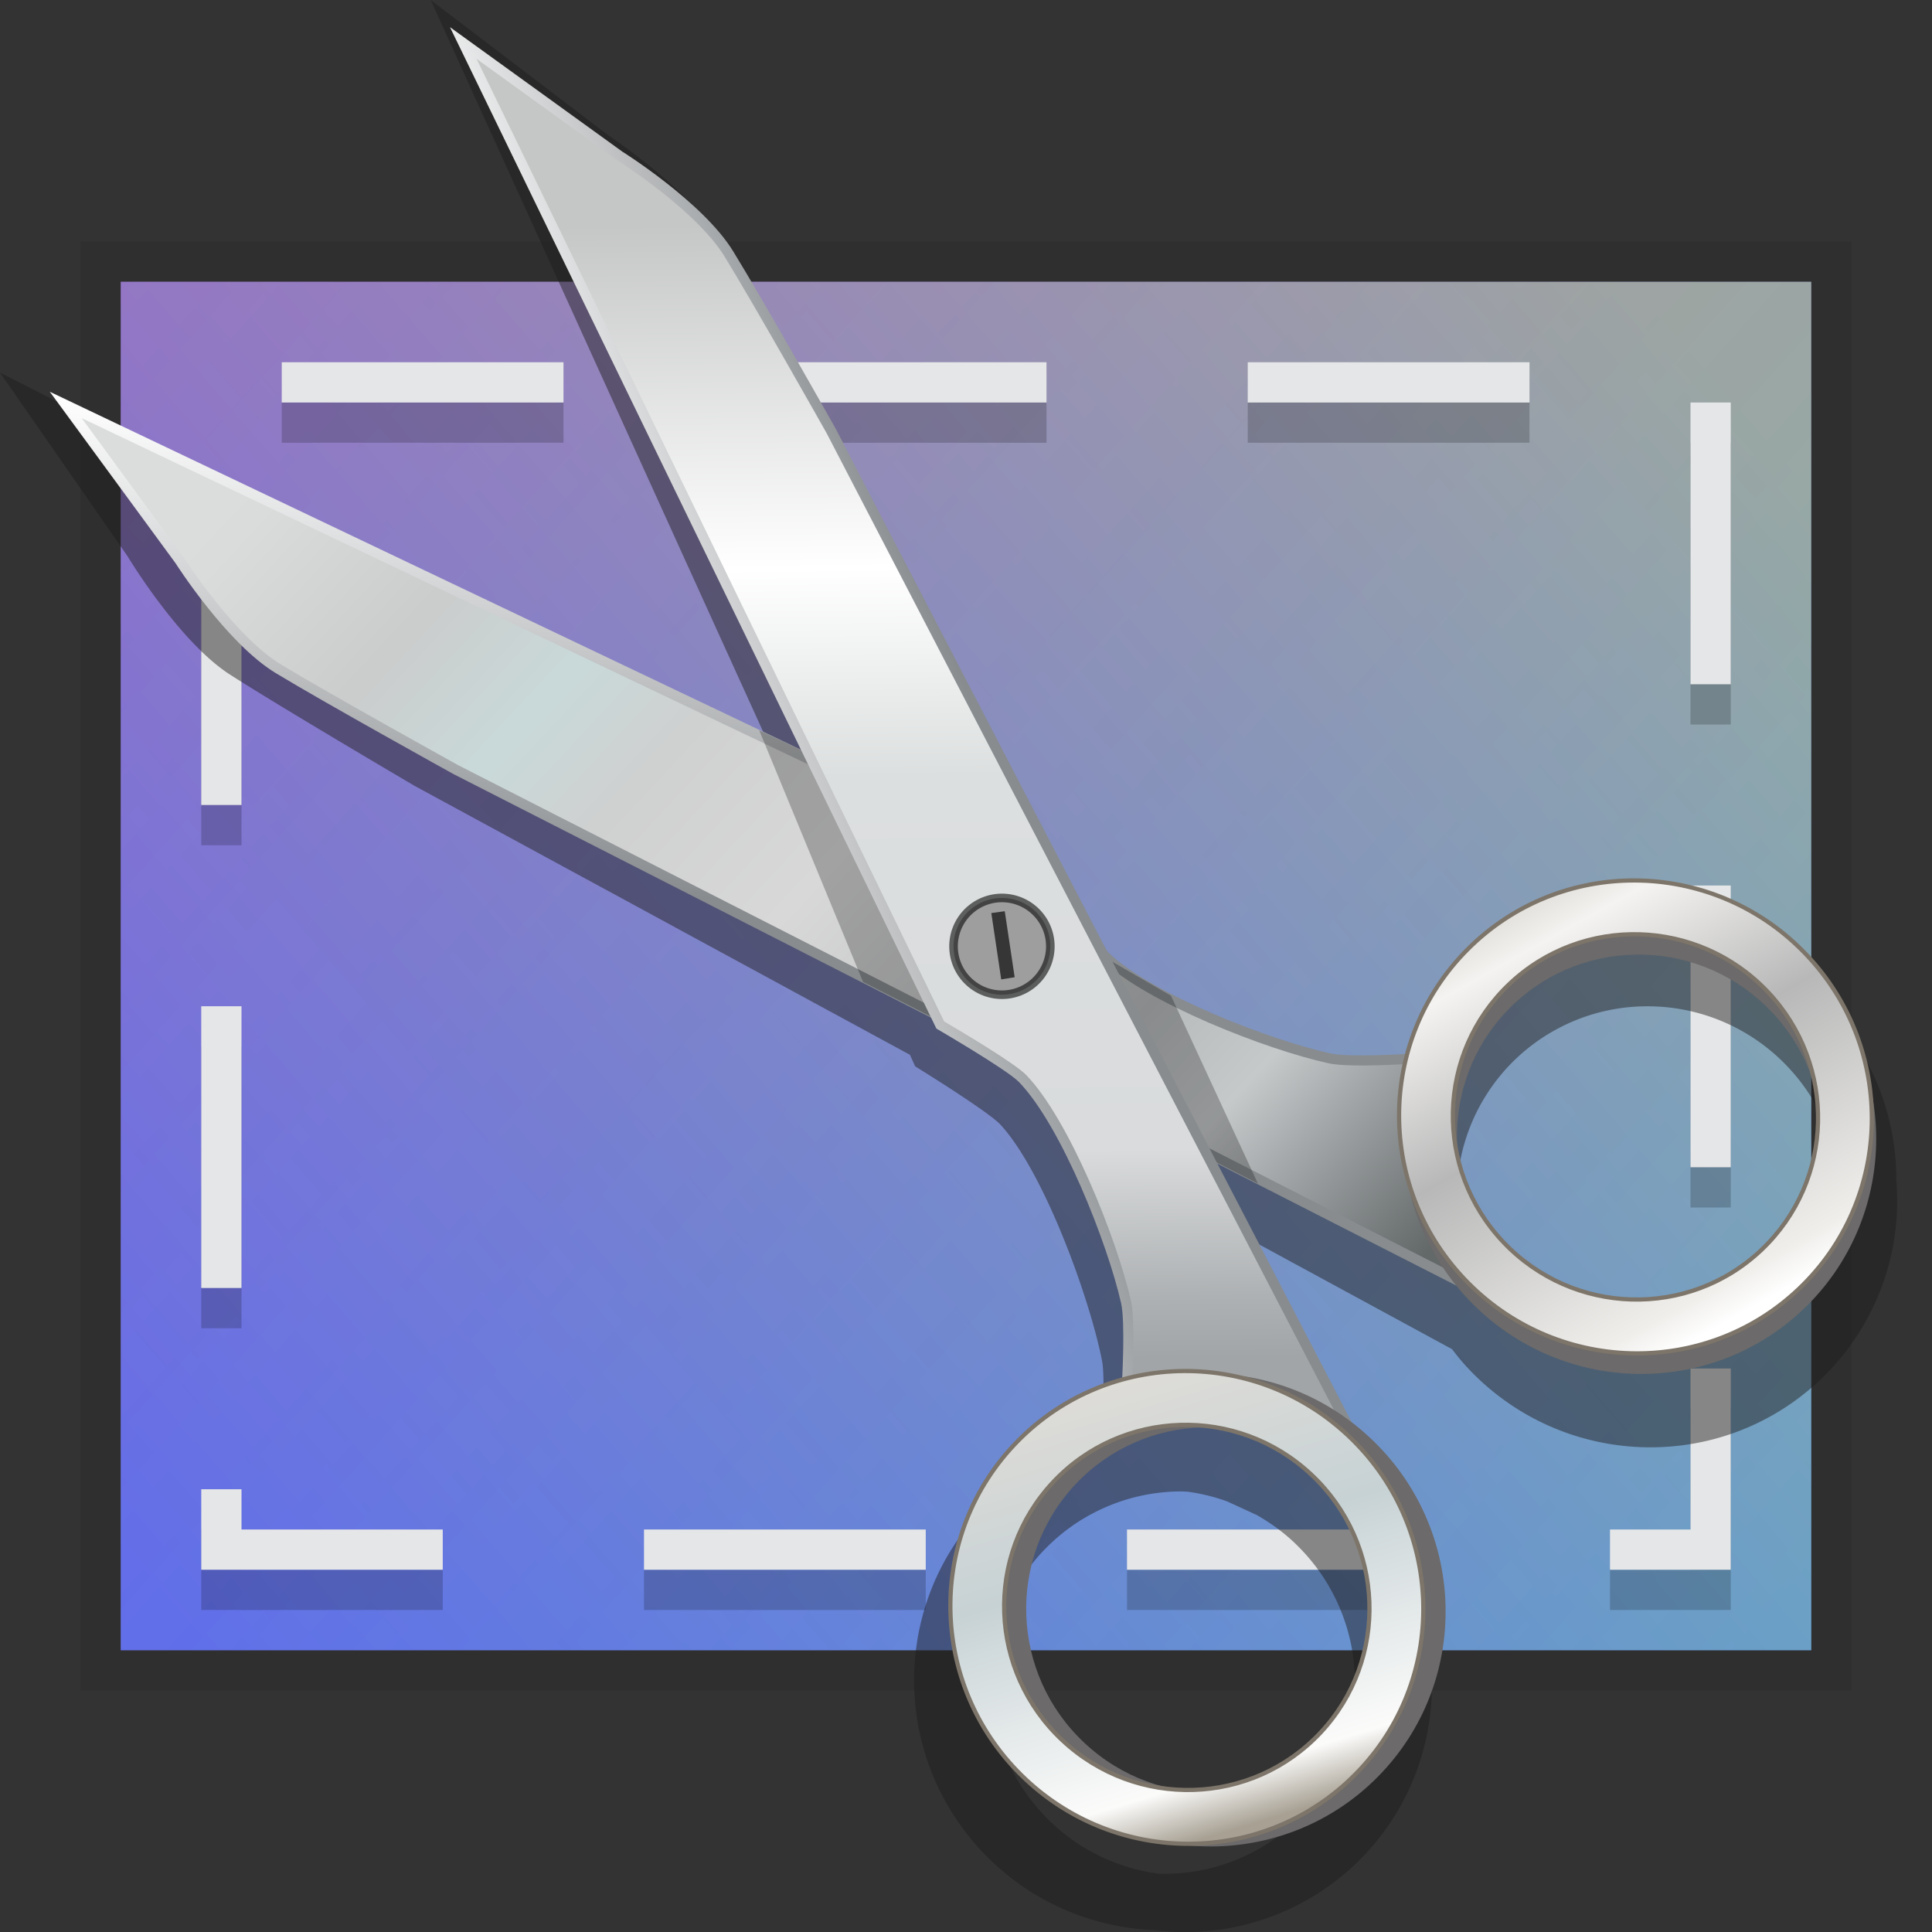 <svg xmlns="http://www.w3.org/2000/svg" xmlns:xlink="http://www.w3.org/1999/xlink" height="48" viewBox="0 0 48 48" width="48"><rect x="0" y="0" width="48" height="48" fill="#333333" stroke="none"/><title>Template icons dark</title><defs><linearGradient id="k"><stop offset="0" stop-color="#3d353d"/><stop offset="1" stop-color="#3b464e"/></linearGradient><linearGradient id="j"><stop offset="0" stop-color="#6a618d"/><stop offset="1" stop-color="#5f81b6"/></linearGradient><linearGradient id="i"><stop offset="0" stop-color="#6e6492"/><stop offset="1" stop-color="#6688ba"/></linearGradient><linearGradient id="h"><stop offset="0" stop-color="#fff" stop-opacity=".368"/><stop offset="1" stop-color="#fff" stop-opacity=".289"/></linearGradient><linearGradient id="g"><stop offset="0" stop-color="#dedede"/><stop offset="1" stop-color="#cfcfcf"/></linearGradient><linearGradient id="e"><stop offset="0" stop-color="#093adc" stop-opacity=".325"/><stop offset=".514" stop-color="#621fed" stop-opacity=".099"/><stop offset="1" stop-color="#b707ff" stop-opacity=".45"/></linearGradient><linearGradient id="f"><stop offset="0" stop-color="#093adc" stop-opacity=".55"/><stop offset=".511" stop-color="#611fed" stop-opacity=".183"/><stop offset="1" stop-color="#b707ff" stop-opacity=".33"/></linearGradient><linearGradient id="d"><stop offset="0" stop-color="#fff" stop-opacity=".322"/><stop offset="1" stop-color="#fff" stop-opacity=".217"/></linearGradient><linearGradient id="a"><stop offset="0" stop-color="#9081c4"/><stop offset="1" stop-color="#8baddf"/></linearGradient><linearGradient xlink:href="#b" id="r" x1="212.945" y1="123.216" x2="297.975" y2="196.698" gradientUnits="userSpaceOnUse" gradientTransform="matrix(.486 0 0 .466 -100.703 -50.576)"/><linearGradient id="b"><stop offset="0" stop-color="#9751de"/><stop offset="1" stop-color="#3c87f8"/></linearGradient><linearGradient xlink:href="#c" id="s" gradientUnits="userSpaceOnUse" gradientTransform="matrix(.486 0 0 .466 -100.703 -50.576)" x1="295.139" y1="128.574" x2="216.105" y2="194.162"/><linearGradient id="c"><stop offset="0" stop-color="#eaf03f" stop-opacity=".422"/><stop offset="1" stop-color="#4e79e6" stop-opacity=".416"/></linearGradient><linearGradient x1=".297" y1="-.219" x2=".827" y2=".252" gradientUnits="userSpaceOnUse" gradientTransform="scale(36.368) rotate(18.09 -11.34 17.011)" id="l"><stop offset="0" stop-color="#cdc9c1"/><stop offset=".181" stop-color="#f4f3f1"/><stop offset=".492" stop-color="#b8b8b8"/><stop offset=".931" stop-color="#efeeeb"/><stop offset="1" stop-color="#fff"/></linearGradient><linearGradient x2="1" gradientUnits="userSpaceOnUse" gradientTransform="scale(-25.525 25.525) rotate(21.485 -18.377 -13.86)" id="m"><stop offset="0" stop-color="#888c8f"/><stop offset=".062" stop-color="#888c8f"/><stop offset=".677" stop-color="#fff"/><stop offset=".971" stop-color="#c5c7c6"/><stop offset="1" stop-color="#c5c7c6"/></linearGradient><linearGradient x1=".204" y1=".178" x2=".988" y2="-.108" gradientUnits="userSpaceOnUse" gradientTransform="scale(69.406) rotate(-71.943 2.912 -.084)" id="n"><stop offset="0" stop-color="#a1a5a7"/><stop offset=".052" stop-color="#aeb1b3"/><stop offset=".178" stop-color="#d9dbdc"/><stop offset=".499" stop-color="#dcdfdf"/><stop offset=".677" stop-color="#fff"/><stop offset=".971" stop-color="#c5c7c6"/><stop offset="1" stop-color="#c5c7c6"/></linearGradient><linearGradient x1=".292" y1="-.05" x2=".949" y2="-.086" gradientUnits="userSpaceOnUse" gradientTransform="scale(36.368 -36.368) rotate(-68.481 -1.174 -5.63)" id="o"><stop offset="0" stop-color="#dcd9d4"/><stop offset=".019" stop-color="#dedcd7"/><stop offset=".402" stop-color="#c7d2d5"/><stop offset=".882" stop-color="#fbfbfa"/><stop offset="1" stop-color="#a7a093"/></linearGradient><linearGradient x2="1" gradientUnits="userSpaceOnUse" gradientTransform="scale(37.659) rotate(-88.059 4.182 .033)" id="t"><stop offset="0" stop-color="#888c8f"/><stop offset=".062" stop-color="#888c8f"/><stop offset=".677" stop-color="#fff"/><stop offset=".971" stop-color="#c5c7c6"/><stop offset="1" stop-color="#c5c7c6"/></linearGradient><linearGradient x1="-.006" y1=".936" x2="1.249" y2="-.572" gradientUnits="userSpaceOnUse" gradientTransform="rotate(-88.059 163.826 7.503) scale(35.646)" id="u"><stop offset="0" stop-color="#636869"/><stop offset=".119" stop-color="#a4a8aa"/><stop offset=".177" stop-color="#c6c9ca"/><stop offset=".265" stop-color="#b7babb"/><stop offset=".501" stop-color="#d8d8d8"/><stop offset=".642" stop-color="#cfd0d0"/><stop offset=".73" stop-color="#c9d9d9"/><stop offset=".84" stop-color="#cbcccc"/><stop offset=".971" stop-color="#dadbdb"/><stop offset="1" stop-color="#dbdddc"/></linearGradient><linearGradient xlink:href="#l" id="v" gradientUnits="userSpaceOnUse" gradientTransform="scale(36.368) rotate(18.09 -11.34 17.011)" x1=".297" y1="-.219" x2=".827" y2=".252"/><linearGradient xlink:href="#m" id="w" gradientUnits="userSpaceOnUse" gradientTransform="scale(-25.525 25.525) rotate(21.485 -18.377 -13.86)" x2="1"/><linearGradient xlink:href="#n" id="x" gradientUnits="userSpaceOnUse" gradientTransform="scale(69.406) rotate(-71.943 2.912 -.084)" x1=".204" y1=".178" x2=".988" y2="-.108"/><linearGradient xlink:href="#o" id="y" gradientUnits="userSpaceOnUse" gradientTransform="scale(36.368 -36.368) rotate(-68.481 -1.174 -5.63)" x1=".292" y1="-.05" x2=".949" y2="-.086"/><linearGradient x2="1" gradientUnits="userSpaceOnUse" gradientTransform="scale(37.659) rotate(-88.059 4.182 .033)" id="p"><stop offset="0" stop-color="#888c8f"/><stop offset=".062" stop-color="#888c8f"/><stop offset=".677" stop-color="#fff"/><stop offset=".971" stop-color="#c5c7c6"/><stop offset="1" stop-color="#c5c7c6"/></linearGradient><linearGradient x1="-.006" y1=".936" x2="1.249" y2="-.572" gradientUnits="userSpaceOnUse" gradientTransform="rotate(-88.059 163.826 7.503) scale(35.646)" id="q"><stop offset="0" stop-color="#636869"/><stop offset=".119" stop-color="#a4a8aa"/><stop offset=".177" stop-color="#c6c9ca"/><stop offset=".265" stop-color="#b7babb"/><stop offset=".501" stop-color="#d8d8d8"/><stop offset=".642" stop-color="#cfd0d0"/><stop offset=".73" stop-color="#c9d9d9"/><stop offset=".84" stop-color="#cbcccc"/><stop offset=".971" stop-color="#dadbdb"/><stop offset="1" stop-color="#dbdddc"/></linearGradient></defs><g><rect ry="0" y="6" x="2" height="36" width="44" style="isolation:auto;mix-blend-mode:normal;marker:none" color="#000" display="block" overflow="visible" fill-opacity=".078" paint-order="fill markers stroke"/><path style="isolation:auto;mix-blend-mode:normal;marker:none" color="#000" display="block" overflow="visible" fill="url(#r)" paint-order="fill markers stroke" d="M3 7h42v34H3z"/><path style="isolation:auto;mix-blend-mode:normal;marker:none" color="#000" display="block" overflow="visible" fill="url(#s)" paint-order="fill markers stroke" d="M3 7h42v34H3z"/><path style="isolation:auto;mix-blend-mode:normal;marker:none" color="#000" display="block" overflow="visible" fill="none" stroke="#000" stroke-linecap="square" stroke-dasharray="6,6" stroke-dashoffset="10" stroke-opacity=".192" paint-order="markers stroke fill" d="M5.5 10.5h37v29h-37z"/><path style="isolation:auto;mix-blend-mode:normal;marker:none" color="#000" display="block" overflow="visible" fill="none" stroke="#e5e6e7" stroke-linecap="square" stroke-dasharray="6,6" stroke-dashoffset="10" paint-order="markers stroke fill" d="M5.5 9.5h37v29h-37z"/><path d="M10.7 0l8.686 19.117L0 9.257l3.168 4.561s1.275 2.126 2.546 2.942c1.244.8 4.585 2.764 4.585 2.764l12.308 6.682.13.287s1.817 1.12 2.12 1.45c1.079 1.172 2.21 4.288 2.52 5.85.098.488-.017 1.904-.025 2.004a6.09 6.09 0 0 0-2.878 1.639c-2.389 2.425-2.344 6.337.095 8.738a6.195 6.195 0 0 0 4.102 1.778 6.129 6.129 0 0 0 5.143-1.777c2.386-2.424 2.341-6.337-.098-8.738a6.274 6.274 0 0 0-.367-.327l-3.36-6.895 6.086 3.304c.1.13.2.258.311.381 2.291 2.543 6.2 2.76 8.727.483a6.128 6.128 0 0 0 2-5.066 6.193 6.193 0 0 0-1.595-4.17c-2.291-2.542-6.197-2.759-8.725-.48a6.094 6.094 0 0 0-1.764 2.803c-.1.004-1.52.056-2.004-.062-1.547-.378-4.61-1.648-5.732-2.777-.015-.016-.04-.05-.058-.072l-6.73-13.818s-1.816-3.423-2.56-4.701c-.76-1.307-2.826-2.674-2.826-2.674zm30.495 25.008a4.79 4.79 0 0 1 3.302 1.584 4.78 4.78 0 0 1 1.212 2.789 4.728 4.728 0 0 1-1.562 3.447c-1.952 1.76-4.968 1.592-6.739-.373a4.81 4.81 0 0 1-.71-1.042l-.306-.745a4.789 4.789 0 0 1-.197-.991 4.729 4.729 0 0 1 5-4.668zM29.342 37.054c.055 0 .11.005.166.007.333.045.661.126.98.241l.732.337c.359.204.7.451 1.007.755 1.886 1.856 1.919 4.877.076 6.75a4.726 4.726 0 0 1-3.518 1.408 4.782 4.782 0 0 1-2.73-1.335c-1.884-1.855-1.917-4.876-.073-6.75a4.728 4.728 0 0 1 3.36-1.413z" fill="#1e1d1d" fill-opacity=".473"/><path d="M178.47 163.07c-2.997-.57-8.982-2.694-11.242-4.743-.637-.575-2.81-4.04-2.81-4.04l-50.936-22.658 6.514 8.412s2.651 3.94 5.165 5.375c2.46 1.406 9.047 4.83 9.047 4.83l54.45 25.998-6.238-13.263s-2.98.273-3.95.09" fill="url(#t)" transform="matrix(.496 .013 -.013 .496 -53.338 -57.03)"/><path d="M134.425 149.791c-.05-.026-6.59-3.428-9.013-4.813-2.385-1.362-4.972-5.18-4.997-5.219l-5.307-6.854 48.964 21.782c.445.702 2.2 3.456 2.817 4.014 2.281 2.068 8.326 4.262 11.485 4.865.84.16 2.887.018 3.74-.051l5.485 11.665-53.174-25.389" fill="url(#u)" transform="matrix(.496 .013 -.013 .496 -53.338 -57.03)"/><path d="M43.872 31.56c-1.813 1.72-4.685 1.637-6.417-.188-1.732-1.824-1.667-4.697.146-6.418 1.814-1.722 4.685-1.637 6.417.187 1.732 1.825 1.668 4.697-.146 6.419zm-7.195-7.578c-2.346 2.227-2.43 5.948-.19 8.308 2.242 2.361 5.963 2.472 8.31.244 2.347-2.228 2.43-5.95.188-8.31-2.241-2.361-5.96-2.47-8.308-.242" fill="#6c6a6a"/><path d="M200.289 172.333c-3.56 3.56-9.348 3.54-12.931-.042-3.583-3.583-3.602-9.37-.042-12.93 3.563-3.563 9.35-3.545 12.933.038 3.584 3.583 3.602 9.37.04 12.934zm-14.883-14.883c-4.608 4.608-4.584 12.104.052 16.74 4.637 4.637 12.136 4.664 16.744.056 4.61-4.61 4.581-12.107-.056-16.744-4.636-4.636-12.13-4.662-16.74-.052" fill="url(#v)" stroke="#7d7569" stroke-width=".21" transform="matrix(.496 .013 -.013 .496 -53.338 -57.03)"/><path d="M29.093 24.738l-2.094-1.212-6.492-4.609-1.645-.773 2.581 6.252 9.808 5.008z" fill-opacity=".253" fill-rule="evenodd"/><path d="M168.302 175.846c-.75-2.956-3.226-8.805-5.405-10.938-.614-.602-4.201-2.565-4.201-2.565l-25.663-49.49 8.787 6.002s4.09 2.41 5.675 4.834c1.55 2.371 5.362 8.74 5.362 8.74l29.205 52.8-13.612-5.433s.095-2.992-.148-3.95" fill="url(#w)" transform="matrix(.496 .013 -.013 .496 -53.338 -57.03)"/><path d="M168.964 179.458c.018-.856.037-2.91-.173-3.737-.79-3.117-3.341-9.02-5.541-11.174-.595-.583-3.448-2.17-4.177-2.573l-24.668-47.573 7.13 4.87c.068.043 4.037 2.398 5.538 4.693 1.525 2.336 5.313 8.66 5.35 8.726l28.513 51.547-11.972-4.779" fill="url(#x)" transform="matrix(.496 .013 -.013 .496 -53.338 -57.03)"/><path d="M26.946 43.305c-1.838-1.717-1.944-4.589-.237-6.416 1.707-1.826 4.58-1.913 6.417-.196 1.838 1.718 1.945 4.59.238 6.416-1.707 1.827-4.58 1.915-6.418.196zm-.91.973c2.38 2.224 6.099 2.112 8.31-.253 2.208-2.364 2.07-6.083-.31-8.306-2.378-2.223-6.097-2.109-8.306.255-2.21 2.365-2.072 6.082.307 8.304" fill="#6c6a6a"/><path d="M165.94 197.807c-3.791-3.363-4.155-9.141-.812-12.908 3.34-3.765 9.12-4.094 12.91-.732 3.792 3.364 4.154 9.14.815 12.906-3.342 3.77-9.122 4.096-12.912.734zm-1.78 2.007c4.907 4.352 12.39 3.934 16.717-.946 4.324-4.877 3.85-12.358-1.057-16.71-4.906-4.351-12.387-3.927-16.712.948-4.329 4.878-3.853 12.357 1.053 16.708" fill="url(#y)" stroke="#7d7569" stroke-width=".21" transform="matrix(.496 .013 -.013 .496 -53.338 -57.03)"/><path d="M26.082 23.334a1.202 1.202 0 1 1-2.378.355 1.202 1.202 0 0 1 2.378-.355" fill="#9e9e9e" stroke="#000" stroke-width=".213" stroke-opacity=".577"/><path d="M25.209 24.279l-.246-1.64h-.001l-.333.046.246 1.648.334-.054" fill="#373636"/></g></svg>